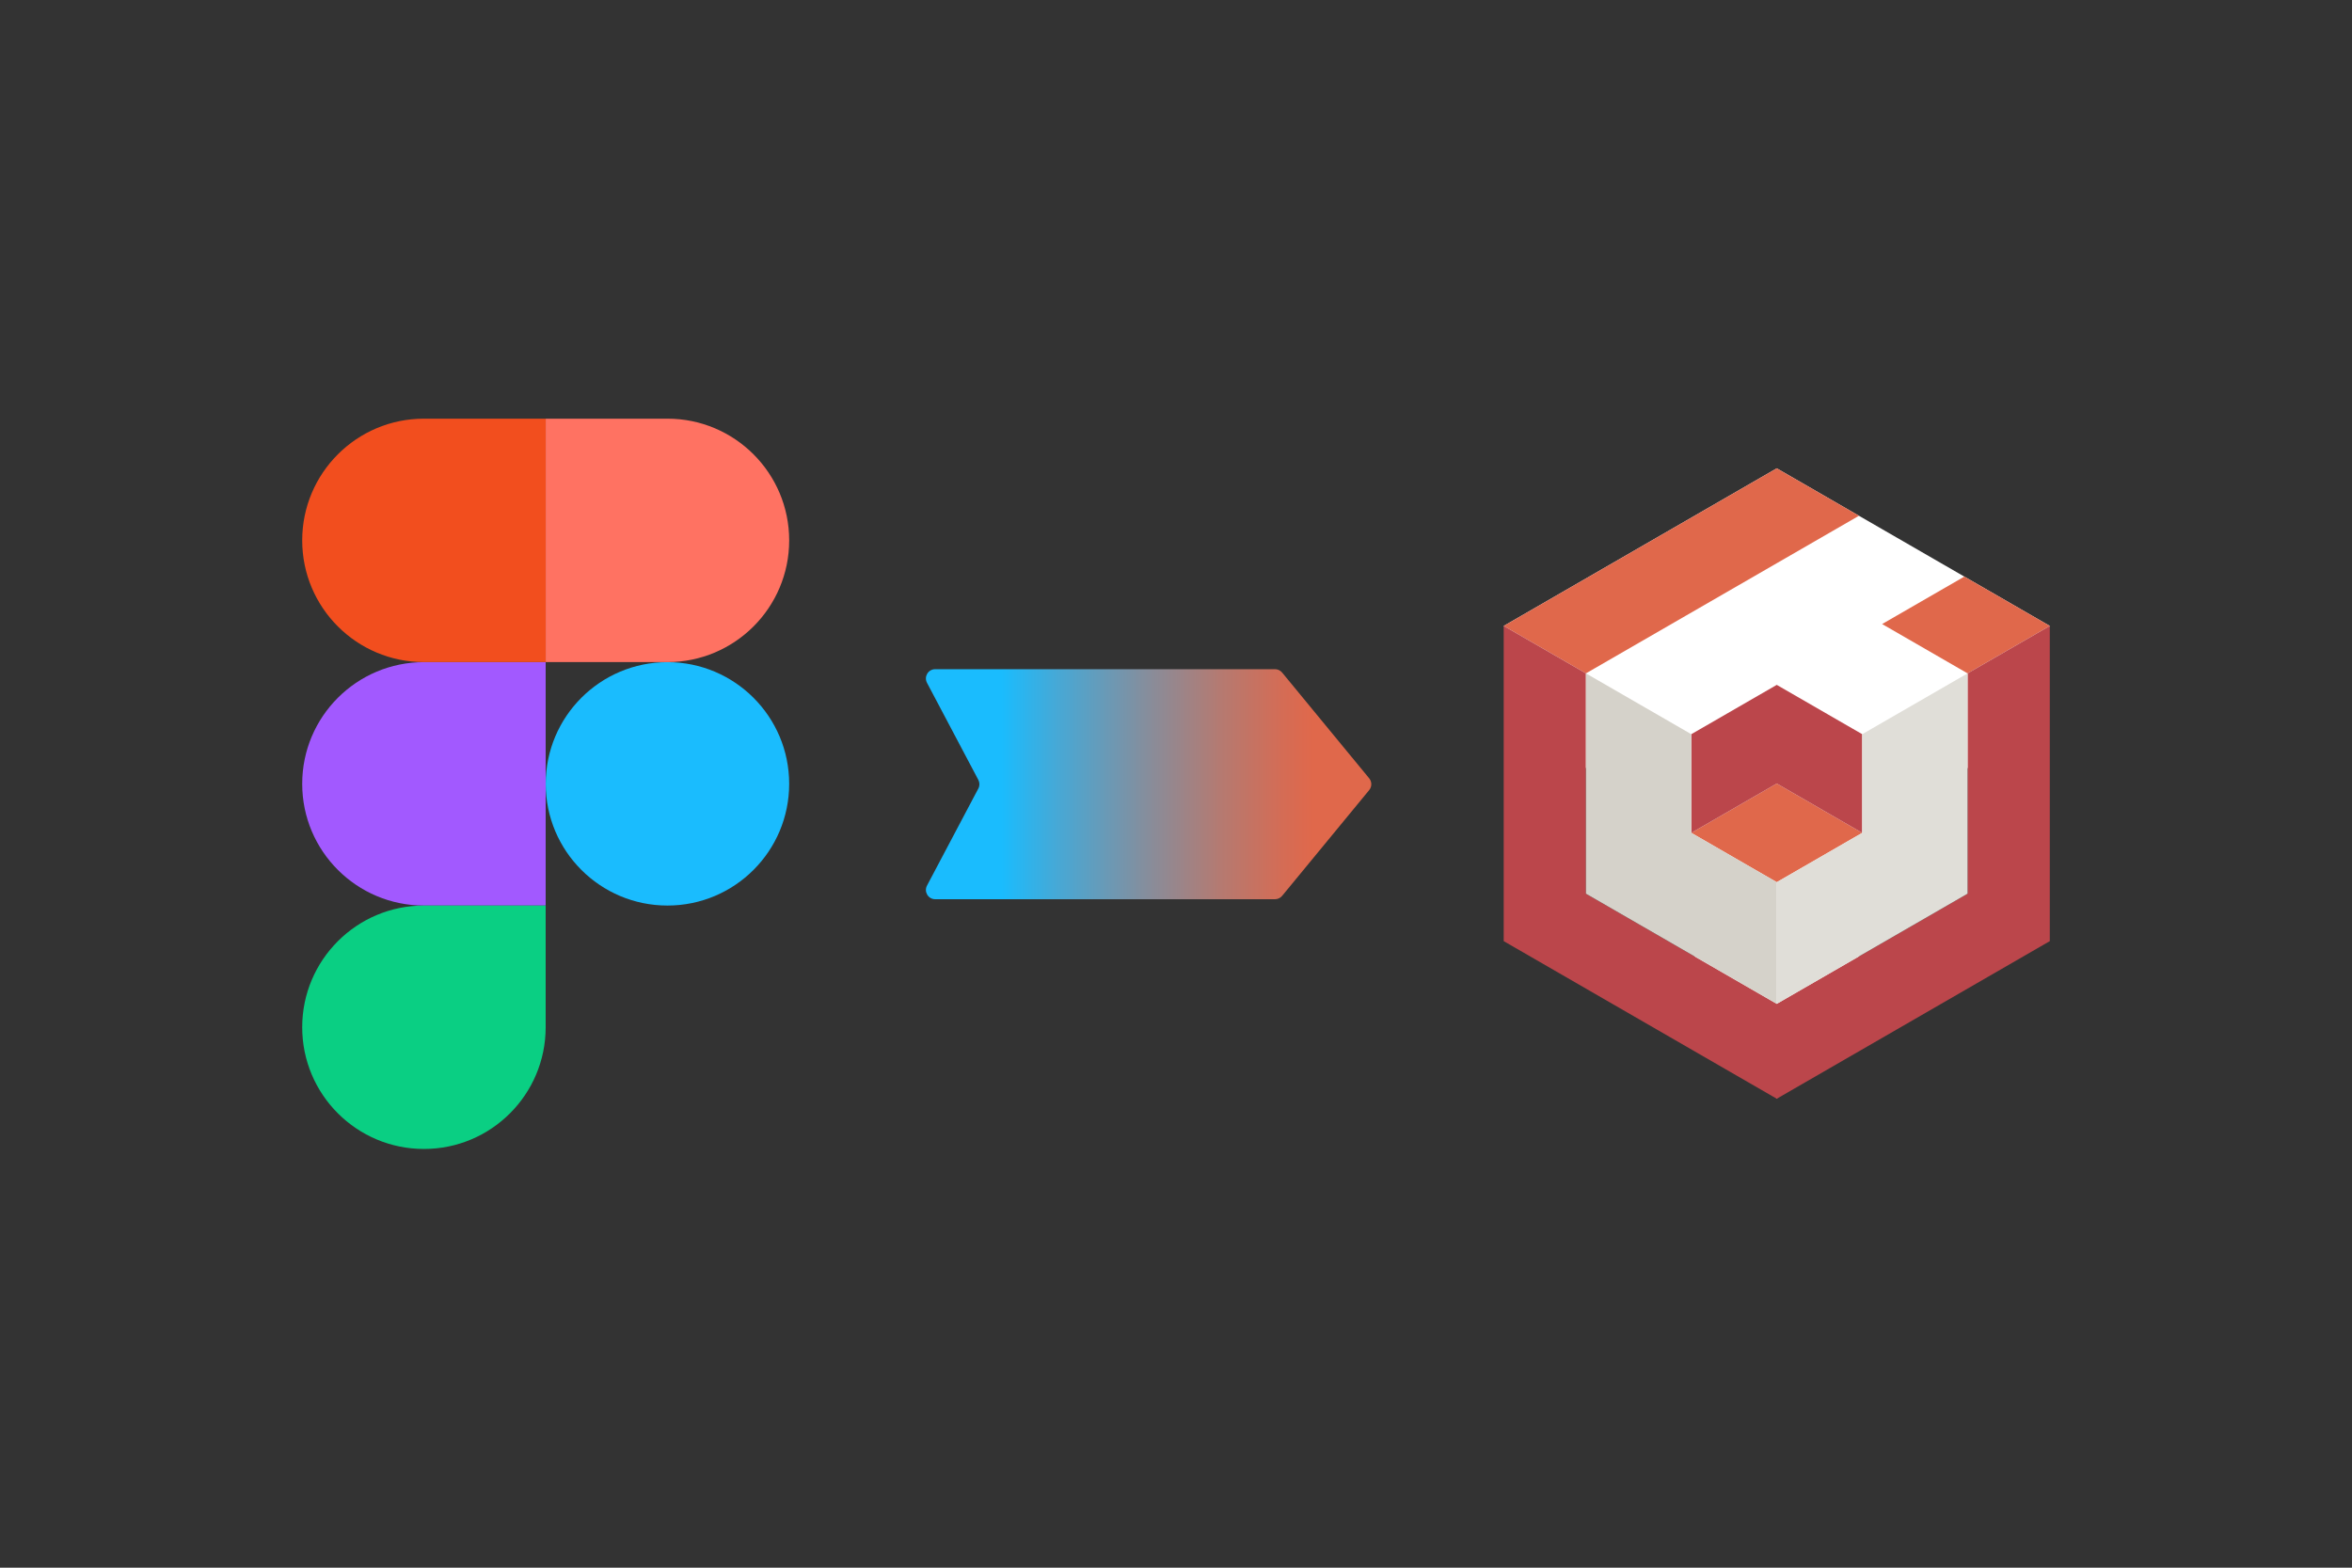 <?xml version="1.0" encoding="UTF-8"?><svg id="Layer_1" xmlns="http://www.w3.org/2000/svg" width="450" height="300" xmlns:xlink="http://www.w3.org/1999/xlink" viewBox="0 0 450 300"><rect x="0" y="0" width="450" height="300" fill="#333333" stroke="none"/><defs><style>.cls-1{fill:#fff;}.cls-2{fill:#e0684b;}.cls-3{fill:#f24e1e;}.cls-4{fill:#a259ff;}.cls-5{fill:#ff7262;}.cls-6{fill:#1abcfe;}.cls-7{fill:#e0ded8;}.cls-8{fill:#d5d2ca;}.cls-9{fill:url(#linear-gradient);}.cls-10{fill:#0acf83;}.cls-11{fill:#bb464b;}</style><linearGradient id="linear-gradient" x1="177.14" y1="150.07" x2="262.37" y2="150.07" gradientUnits="userSpaceOnUse"><stop offset=".17" stop-color="#1abcfe"/><stop offset=".29" stop-color="#45a9d7"/><stop offset=".5" stop-color="#878d9b"/><stop offset=".67" stop-color="#b7796f"/><stop offset=".8" stop-color="#d46c55"/><stop offset=".87" stop-color="#e0684b"/></linearGradient></defs><circle class="cls-6" cx="127.7" cy="150" r="23.29"/><path class="cls-4" d="m81.11,126.71c-12.86,0-23.29,10.43-23.29,23.29s10.43,23.29,23.29,23.29h23.29v-46.58h-23.29Z"/><path class="cls-10" d="m81.11,173.29c-12.86,0-23.29,10.43-23.29,23.29s10.43,23.29,23.29,23.29,23.29-10.43,23.29-23.29v-23.29h-23.29Z"/><path class="cls-3" d="m81.11,80.12c-12.86,0-23.29,10.43-23.29,23.29s10.43,23.29,23.29,23.29h23.29v-46.58h-23.29Z"/><path class="cls-5" d="m127.7,80.12c12.86,0,23.29,10.43,23.29,23.29s-10.43,23.29-23.29,23.29h-23.29v-46.58h23.29Z"/><polygon class="cls-1" points="339.94 89.62 392.18 119.78 339.94 210.26 287.7 119.78 339.94 89.62"/><polygon class="cls-2" points="392.18 119.78 375.83 110.34 360.1 119.42 376.45 128.86 392.18 119.78"/><polygon class="cls-2" points="303.43 128.86 355.67 98.7 339.94 89.62 287.7 119.78 303.43 128.86"/><polygon class="cls-2" points="323.59 159.38 339.94 168.82 356.29 159.38 339.94 149.94 323.59 159.38"/><polygon class="cls-11" points="376.45 128.86 376.45 171.02 339.94 192.1 303.43 171.02 303.43 128.86 287.7 119.78 287.7 180.1 339.94 210.26 392.18 180.1 392.18 119.78 376.45 128.86"/><polygon class="cls-11" points="339.94 131.06 323.59 140.5 323.59 159.38 339.94 149.94 356.29 159.38 356.29 140.5 339.94 131.06"/><polygon class="cls-7" points="376.45 128.86 356.29 140.5 356.29 159.38 339.94 168.82 339.94 192.1 376.45 171.02 376.45 128.86"/><polygon class="cls-8" points="303.43 128.86 323.59 140.5 323.59 159.38 339.94 168.82 339.94 192.1 303.43 171.02 303.43 128.86"/><path class="cls-9" d="m243.94,172.08h-65.01c-1.34,0-2.2-1.43-1.57-2.61l9.82-18.57c.28-.52.28-1.14,0-1.66l-9.82-18.57c-.63-1.19.23-2.61,1.57-2.61h65.01c.53,0,1.04.24,1.37.65l16.65,20.23c.54.66.54,1.61,0,2.26l-16.65,20.23c-.34.41-.84.65-1.37.65Z"/></svg>